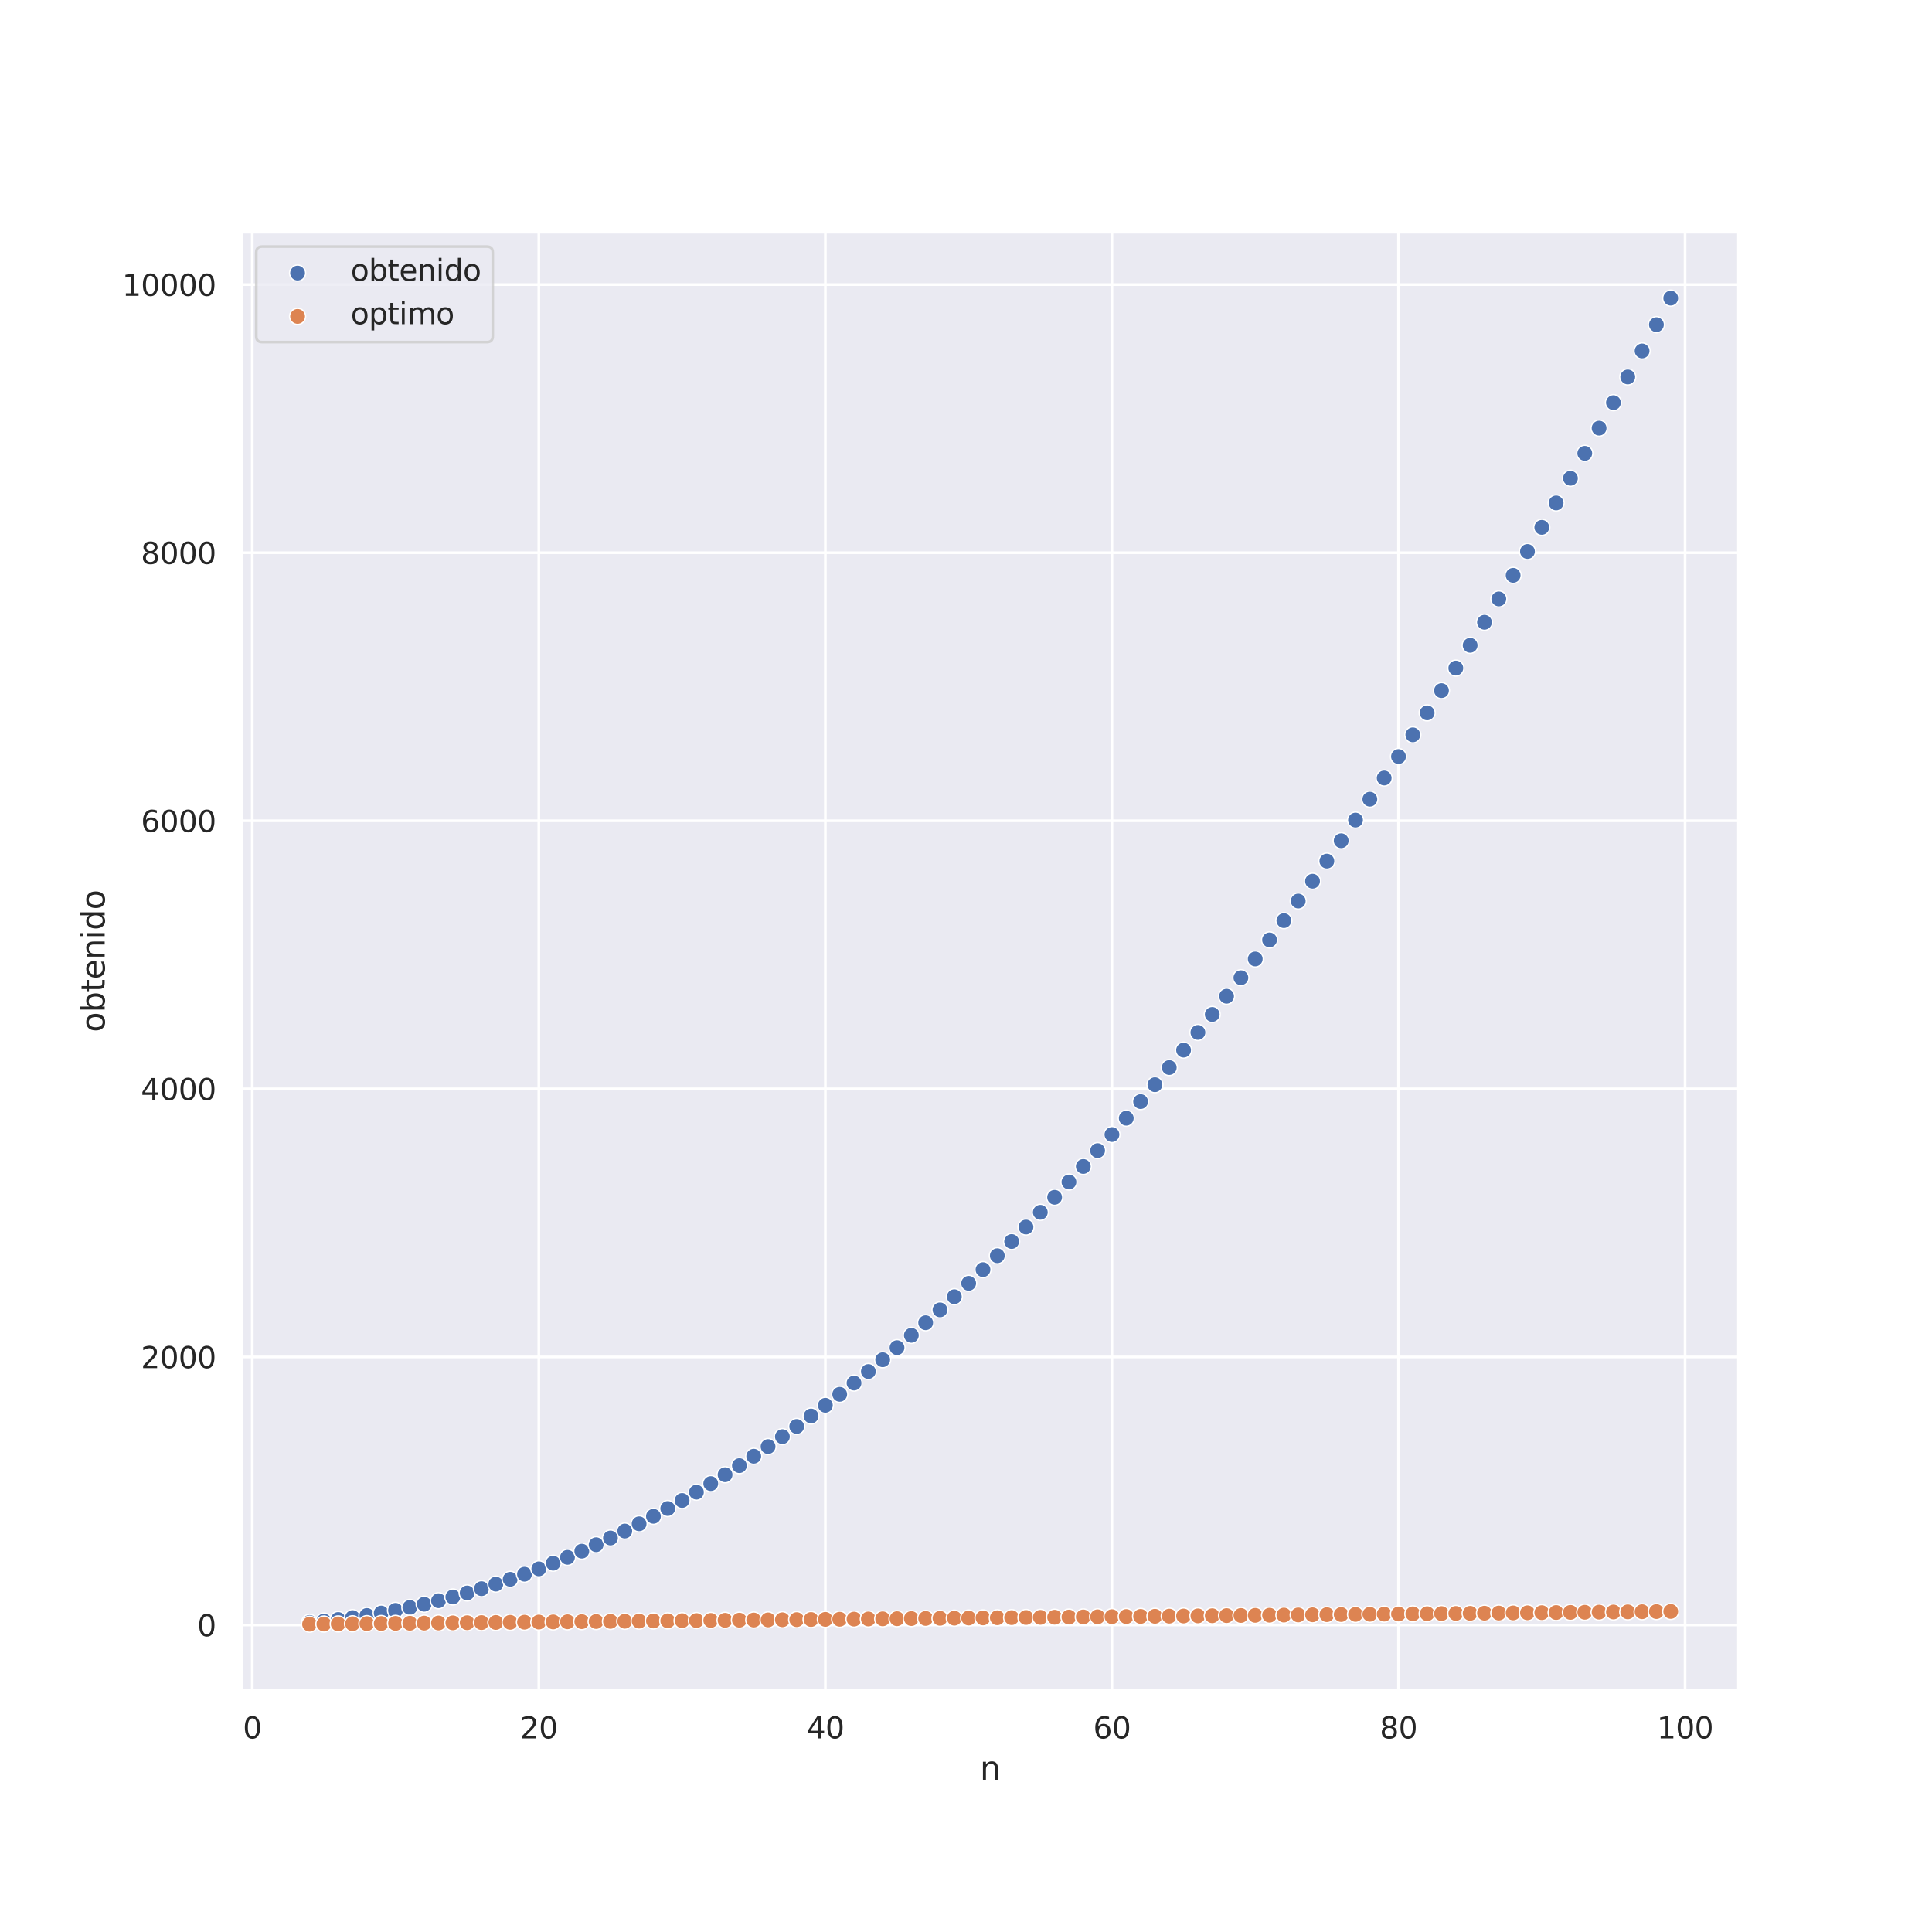 <?xml version="1.0" encoding="utf-8" standalone="no"?>
<!DOCTYPE svg PUBLIC "-//W3C//DTD SVG 1.1//EN"
  "http://www.w3.org/Graphics/SVG/1.1/DTD/svg11.dtd">
<svg height="720pt" version="1.1" viewBox="0 0 720 720" width="720pt" xmlns="http://www.w3.org/2000/svg" xmlns:xlink="http://www.w3.org/1999/xlink">
 <defs>
  <style type="text/css">*{stroke-linecap:butt;stroke-linejoin:round;}</style>
 </defs>
 <g id="figure_1">
  <g id="patch_1">
   <path d="M 0 720 
L 720 720 
L 720 0 
L 0 0 
z
" style="fill:#ffffff;"/>
  </g>
  <g id="axes_1">
   <g id="patch_2">
    <path d="M 90 630 
L 648 630 
L 648 86.4 
L 90 86.4 
z
" style="fill:#eaeaf2;"/>
   </g>
   <g id="matplotlib.axis_1">
    <g id="xtick_1">
     <g id="line2d_1">
      <path clip-path="url(#pbd123e52df)" d="M 94.005 630 
L 94.005 86.4 
" style="fill:none;stroke:#ffffff;stroke-linecap:round;"/>
     </g>
     <g id="text_1">
      <!-- 0 -->
      <g style="fill:#262626;" transform="translate(90.505 647.858)scale(0.11 -0.11)">
       <defs>
        <path d="M 2034 4250 
Q 1547 4250 1301 3770 
Q 1056 3291 1056 2328 
Q 1056 1369 1301 889 
Q 1547 409 2034 409 
Q 2525 409 2770 889 
Q 3016 1369 3016 2328 
Q 3016 3291 2770 3770 
Q 2525 4250 2034 4250 
z
M 2034 4750 
Q 2819 4750 3233 4129 
Q 3647 3509 3647 2328 
Q 3647 1150 3233 529 
Q 2819 -91 2034 -91 
Q 1250 -91 836 529 
Q 422 1150 422 2328 
Q 422 3509 836 4129 
Q 1250 4750 2034 4750 
z
" id="DejaVuSans-30" transform="scale(0.016)"/>
       </defs>
       <use xlink:href="#DejaVuSans-30"/>
      </g>
     </g>
    </g>
    <g id="xtick_2">
     <g id="line2d_2">
      <path clip-path="url(#pbd123e52df)" d="M 200.799 630 
L 200.799 86.4 
" style="fill:none;stroke:#ffffff;stroke-linecap:round;"/>
     </g>
     <g id="text_2">
      <!-- 20 -->
      <g style="fill:#262626;" transform="translate(193.8 647.858)scale(0.11 -0.11)">
       <defs>
        <path d="M 1228 531 
L 3431 531 
L 3431 0 
L 469 0 
L 469 531 
Q 828 903 1448 1529 
Q 2069 2156 2228 2338 
Q 2531 2678 2651 2914 
Q 2772 3150 2772 3378 
Q 2772 3750 2511 3984 
Q 2250 4219 1831 4219 
Q 1534 4219 1204 4116 
Q 875 4013 500 3803 
L 500 4441 
Q 881 4594 1212 4672 
Q 1544 4750 1819 4750 
Q 2544 4750 2975 4387 
Q 3406 4025 3406 3419 
Q 3406 3131 3298 2873 
Q 3191 2616 2906 2266 
Q 2828 2175 2409 1742 
Q 1991 1309 1228 531 
z
" id="DejaVuSans-32" transform="scale(0.016)"/>
       </defs>
       <use xlink:href="#DejaVuSans-32"/>
       <use x="63.623" xlink:href="#DejaVuSans-30"/>
      </g>
     </g>
    </g>
    <g id="xtick_3">
     <g id="line2d_3">
      <path clip-path="url(#pbd123e52df)" d="M 307.593 630 
L 307.593 86.4 
" style="fill:none;stroke:#ffffff;stroke-linecap:round;"/>
     </g>
     <g id="text_3">
      <!-- 40 -->
      <g style="fill:#262626;" transform="translate(300.595 647.858)scale(0.11 -0.11)">
       <defs>
        <path d="M 2419 4116 
L 825 1625 
L 2419 1625 
L 2419 4116 
z
M 2253 4666 
L 3047 4666 
L 3047 1625 
L 3713 1625 
L 3713 1100 
L 3047 1100 
L 3047 0 
L 2419 0 
L 2419 1100 
L 313 1100 
L 313 1709 
L 2253 4666 
z
" id="DejaVuSans-34" transform="scale(0.016)"/>
       </defs>
       <use xlink:href="#DejaVuSans-34"/>
       <use x="63.623" xlink:href="#DejaVuSans-30"/>
      </g>
     </g>
    </g>
    <g id="xtick_4">
     <g id="line2d_4">
      <path clip-path="url(#pbd123e52df)" d="M 414.388 630 
L 414.388 86.4 
" style="fill:none;stroke:#ffffff;stroke-linecap:round;"/>
     </g>
     <g id="text_4">
      <!-- 60 -->
      <g style="fill:#262626;" transform="translate(407.389 647.858)scale(0.11 -0.11)">
       <defs>
        <path d="M 2113 2584 
Q 1688 2584 1439 2293 
Q 1191 2003 1191 1497 
Q 1191 994 1439 701 
Q 1688 409 2113 409 
Q 2538 409 2786 701 
Q 3034 994 3034 1497 
Q 3034 2003 2786 2293 
Q 2538 2584 2113 2584 
z
M 3366 4563 
L 3366 3988 
Q 3128 4100 2886 4159 
Q 2644 4219 2406 4219 
Q 1781 4219 1451 3797 
Q 1122 3375 1075 2522 
Q 1259 2794 1537 2939 
Q 1816 3084 2150 3084 
Q 2853 3084 3261 2657 
Q 3669 2231 3669 1497 
Q 3669 778 3244 343 
Q 2819 -91 2113 -91 
Q 1303 -91 875 529 
Q 447 1150 447 2328 
Q 447 3434 972 4092 
Q 1497 4750 2381 4750 
Q 2619 4750 2861 4703 
Q 3103 4656 3366 4563 
z
" id="DejaVuSans-36" transform="scale(0.016)"/>
       </defs>
       <use xlink:href="#DejaVuSans-36"/>
       <use x="63.623" xlink:href="#DejaVuSans-30"/>
      </g>
     </g>
    </g>
    <g id="xtick_5">
     <g id="line2d_5">
      <path clip-path="url(#pbd123e52df)" d="M 521.182 630 
L 521.182 86.4 
" style="fill:none;stroke:#ffffff;stroke-linecap:round;"/>
     </g>
     <g id="text_5">
      <!-- 80 -->
      <g style="fill:#262626;" transform="translate(514.183 647.858)scale(0.11 -0.11)">
       <defs>
        <path d="M 2034 2216 
Q 1584 2216 1326 1975 
Q 1069 1734 1069 1313 
Q 1069 891 1326 650 
Q 1584 409 2034 409 
Q 2484 409 2743 651 
Q 3003 894 3003 1313 
Q 3003 1734 2745 1975 
Q 2488 2216 2034 2216 
z
M 1403 2484 
Q 997 2584 770 2862 
Q 544 3141 544 3541 
Q 544 4100 942 4425 
Q 1341 4750 2034 4750 
Q 2731 4750 3128 4425 
Q 3525 4100 3525 3541 
Q 3525 3141 3298 2862 
Q 3072 2584 2669 2484 
Q 3125 2378 3379 2068 
Q 3634 1759 3634 1313 
Q 3634 634 3220 271 
Q 2806 -91 2034 -91 
Q 1263 -91 848 271 
Q 434 634 434 1313 
Q 434 1759 690 2068 
Q 947 2378 1403 2484 
z
M 1172 3481 
Q 1172 3119 1398 2916 
Q 1625 2713 2034 2713 
Q 2441 2713 2670 2916 
Q 2900 3119 2900 3481 
Q 2900 3844 2670 4047 
Q 2441 4250 2034 4250 
Q 1625 4250 1398 4047 
Q 1172 3844 1172 3481 
z
" id="DejaVuSans-38" transform="scale(0.016)"/>
       </defs>
       <use xlink:href="#DejaVuSans-38"/>
       <use x="63.623" xlink:href="#DejaVuSans-30"/>
      </g>
     </g>
    </g>
    <g id="xtick_6">
     <g id="line2d_6">
      <path clip-path="url(#pbd123e52df)" d="M 627.976 630 
L 627.976 86.4 
" style="fill:none;stroke:#ffffff;stroke-linecap:round;"/>
     </g>
     <g id="text_6">
      <!-- 100 -->
      <g style="fill:#262626;" transform="translate(617.478 647.858)scale(0.11 -0.11)">
       <defs>
        <path d="M 794 531 
L 1825 531 
L 1825 4091 
L 703 3866 
L 703 4441 
L 1819 4666 
L 2450 4666 
L 2450 531 
L 3481 531 
L 3481 0 
L 794 0 
L 794 531 
z
" id="DejaVuSans-31" transform="scale(0.016)"/>
       </defs>
       <use xlink:href="#DejaVuSans-31"/>
       <use x="63.623" xlink:href="#DejaVuSans-30"/>
       <use x="127.246" xlink:href="#DejaVuSans-30"/>
      </g>
     </g>
    </g>
    <g id="text_7">
     <!-- n -->
     <g style="fill:#262626;" transform="translate(365.197 663.264)scale(0.12 -0.12)">
      <defs>
       <path d="M 3513 2113 
L 3513 0 
L 2938 0 
L 2938 2094 
Q 2938 2591 2744 2837 
Q 2550 3084 2163 3084 
Q 1697 3084 1428 2787 
Q 1159 2491 1159 1978 
L 1159 0 
L 581 0 
L 581 3500 
L 1159 3500 
L 1159 2956 
Q 1366 3272 1645 3428 
Q 1925 3584 2291 3584 
Q 2894 3584 3203 3211 
Q 3513 2838 3513 2113 
z
" id="DejaVuSans-6e" transform="scale(0.016)"/>
      </defs>
      <use xlink:href="#DejaVuSans-6e"/>
     </g>
    </g>
   </g>
   <g id="matplotlib.axis_2">
    <g id="ytick_1">
     <g id="line2d_7">
      <path clip-path="url(#pbd123e52df)" d="M 90 605.591 
L 648 605.591 
" style="fill:none;stroke:#ffffff;stroke-linecap:round;"/>
     </g>
     <g id="text_8">
      <!-- 0 -->
      <g style="fill:#262626;" transform="translate(73.501 609.77)scale(0.11 -0.11)">
       <use xlink:href="#DejaVuSans-30"/>
      </g>
     </g>
    </g>
    <g id="ytick_2">
     <g id="line2d_8">
      <path clip-path="url(#pbd123e52df)" d="M 90 505.685 
L 648 505.685 
" style="fill:none;stroke:#ffffff;stroke-linecap:round;"/>
     </g>
     <g id="text_9">
      <!-- 2000 -->
      <g style="fill:#262626;" transform="translate(52.505 509.864)scale(0.11 -0.11)">
       <use xlink:href="#DejaVuSans-32"/>
       <use x="63.623" xlink:href="#DejaVuSans-30"/>
       <use x="127.246" xlink:href="#DejaVuSans-30"/>
       <use x="190.869" xlink:href="#DejaVuSans-30"/>
      </g>
     </g>
    </g>
    <g id="ytick_3">
     <g id="line2d_9">
      <path clip-path="url(#pbd123e52df)" d="M 90 405.78 
L 648 405.78 
" style="fill:none;stroke:#ffffff;stroke-linecap:round;"/>
     </g>
     <g id="text_10">
      <!-- 4000 -->
      <g style="fill:#262626;" transform="translate(52.505 409.959)scale(0.11 -0.11)">
       <use xlink:href="#DejaVuSans-34"/>
       <use x="63.623" xlink:href="#DejaVuSans-30"/>
       <use x="127.246" xlink:href="#DejaVuSans-30"/>
       <use x="190.869" xlink:href="#DejaVuSans-30"/>
      </g>
     </g>
    </g>
    <g id="ytick_4">
     <g id="line2d_10">
      <path clip-path="url(#pbd123e52df)" d="M 90 305.875 
L 648 305.875 
" style="fill:none;stroke:#ffffff;stroke-linecap:round;"/>
     </g>
     <g id="text_11">
      <!-- 6000 -->
      <g style="fill:#262626;" transform="translate(52.505 310.054)scale(0.11 -0.11)">
       <use xlink:href="#DejaVuSans-36"/>
       <use x="63.623" xlink:href="#DejaVuSans-30"/>
       <use x="127.246" xlink:href="#DejaVuSans-30"/>
       <use x="190.869" xlink:href="#DejaVuSans-30"/>
      </g>
     </g>
    </g>
    <g id="ytick_5">
     <g id="line2d_11">
      <path clip-path="url(#pbd123e52df)" d="M 90 205.969 
L 648 205.969 
" style="fill:none;stroke:#ffffff;stroke-linecap:round;"/>
     </g>
     <g id="text_12">
      <!-- 8000 -->
      <g style="fill:#262626;" transform="translate(52.505 210.148)scale(0.11 -0.11)">
       <use xlink:href="#DejaVuSans-38"/>
       <use x="63.623" xlink:href="#DejaVuSans-30"/>
       <use x="127.246" xlink:href="#DejaVuSans-30"/>
       <use x="190.869" xlink:href="#DejaVuSans-30"/>
      </g>
     </g>
    </g>
    <g id="ytick_6">
     <g id="line2d_12">
      <path clip-path="url(#pbd123e52df)" d="M 90 106.064 
L 648 106.064 
" style="fill:none;stroke:#ffffff;stroke-linecap:round;"/>
     </g>
     <g id="text_13">
      <!-- 10000 -->
      <g style="fill:#262626;" transform="translate(45.506 110.243)scale(0.11 -0.11)">
       <use xlink:href="#DejaVuSans-31"/>
       <use x="63.623" xlink:href="#DejaVuSans-30"/>
       <use x="127.246" xlink:href="#DejaVuSans-30"/>
       <use x="190.869" xlink:href="#DejaVuSans-30"/>
       <use x="254.492" xlink:href="#DejaVuSans-30"/>
      </g>
     </g>
    </g>
    <g id="text_14">
     <!-- obtenido -->
     <g style="fill:#262626;" transform="translate(39.011 384.674)rotate(-90)scale(0.12 -0.12)">
      <defs>
       <path d="M 1959 3097 
Q 1497 3097 1228 2736 
Q 959 2375 959 1747 
Q 959 1119 1226 758 
Q 1494 397 1959 397 
Q 2419 397 2687 759 
Q 2956 1122 2956 1747 
Q 2956 2369 2687 2733 
Q 2419 3097 1959 3097 
z
M 1959 3584 
Q 2709 3584 3137 3096 
Q 3566 2609 3566 1747 
Q 3566 888 3137 398 
Q 2709 -91 1959 -91 
Q 1206 -91 779 398 
Q 353 888 353 1747 
Q 353 2609 779 3096 
Q 1206 3584 1959 3584 
z
" id="DejaVuSans-6f" transform="scale(0.016)"/>
       <path d="M 3116 1747 
Q 3116 2381 2855 2742 
Q 2594 3103 2138 3103 
Q 1681 3103 1420 2742 
Q 1159 2381 1159 1747 
Q 1159 1113 1420 752 
Q 1681 391 2138 391 
Q 2594 391 2855 752 
Q 3116 1113 3116 1747 
z
M 1159 2969 
Q 1341 3281 1617 3432 
Q 1894 3584 2278 3584 
Q 2916 3584 3314 3078 
Q 3713 2572 3713 1747 
Q 3713 922 3314 415 
Q 2916 -91 2278 -91 
Q 1894 -91 1617 61 
Q 1341 213 1159 525 
L 1159 0 
L 581 0 
L 581 4863 
L 1159 4863 
L 1159 2969 
z
" id="DejaVuSans-62" transform="scale(0.016)"/>
       <path d="M 1172 4494 
L 1172 3500 
L 2356 3500 
L 2356 3053 
L 1172 3053 
L 1172 1153 
Q 1172 725 1289 603 
Q 1406 481 1766 481 
L 2356 481 
L 2356 0 
L 1766 0 
Q 1100 0 847 248 
Q 594 497 594 1153 
L 594 3053 
L 172 3053 
L 172 3500 
L 594 3500 
L 594 4494 
L 1172 4494 
z
" id="DejaVuSans-74" transform="scale(0.016)"/>
       <path d="M 3597 1894 
L 3597 1613 
L 953 1613 
Q 991 1019 1311 708 
Q 1631 397 2203 397 
Q 2534 397 2845 478 
Q 3156 559 3463 722 
L 3463 178 
Q 3153 47 2828 -22 
Q 2503 -91 2169 -91 
Q 1331 -91 842 396 
Q 353 884 353 1716 
Q 353 2575 817 3079 
Q 1281 3584 2069 3584 
Q 2775 3584 3186 3129 
Q 3597 2675 3597 1894 
z
M 3022 2063 
Q 3016 2534 2758 2815 
Q 2500 3097 2075 3097 
Q 1594 3097 1305 2825 
Q 1016 2553 972 2059 
L 3022 2063 
z
" id="DejaVuSans-65" transform="scale(0.016)"/>
       <path d="M 603 3500 
L 1178 3500 
L 1178 0 
L 603 0 
L 603 3500 
z
M 603 4863 
L 1178 4863 
L 1178 4134 
L 603 4134 
L 603 4863 
z
" id="DejaVuSans-69" transform="scale(0.016)"/>
       <path d="M 2906 2969 
L 2906 4863 
L 3481 4863 
L 3481 0 
L 2906 0 
L 2906 525 
Q 2725 213 2448 61 
Q 2172 -91 1784 -91 
Q 1150 -91 751 415 
Q 353 922 353 1747 
Q 353 2572 751 3078 
Q 1150 3584 1784 3584 
Q 2172 3584 2448 3432 
Q 2725 3281 2906 2969 
z
M 947 1747 
Q 947 1113 1208 752 
Q 1469 391 1925 391 
Q 2381 391 2643 752 
Q 2906 1113 2906 1747 
Q 2906 2381 2643 2742 
Q 2381 3103 1925 3103 
Q 1469 3103 1208 2742 
Q 947 2381 947 1747 
z
" id="DejaVuSans-64" transform="scale(0.016)"/>
      </defs>
      <use xlink:href="#DejaVuSans-6f"/>
      <use x="61.182" xlink:href="#DejaVuSans-62"/>
      <use x="124.658" xlink:href="#DejaVuSans-74"/>
      <use x="163.867" xlink:href="#DejaVuSans-65"/>
      <use x="225.391" xlink:href="#DejaVuSans-6e"/>
      <use x="288.77" xlink:href="#DejaVuSans-69"/>
      <use x="316.553" xlink:href="#DejaVuSans-64"/>
      <use x="380.029" xlink:href="#DejaVuSans-6f"/>
     </g>
    </g>
   </g>
   <g id="PathCollection_1">
    <defs>
     <path d="M 0 3 
C 0.796 3 1.559 2.684 2.121 2.121 
C 2.684 1.559 3 0.796 3 0 
C 3 -0.796 2.684 -1.559 2.121 -2.121 
C 1.559 -2.684 0.796 -3 0 -3 
C -0.796 -3 -1.559 -2.684 -2.121 -2.121 
C -2.684 -1.559 -3 -0.796 -3 0 
C -3 0.796 -2.684 1.559 -2.121 2.121 
C -1.559 2.684 -0.796 3 0 3 
z
" id="mf114fba388" style="stroke:#ffffff;stroke-width:0.48;"/>
    </defs>
    <g clip-path="url(#pbd123e52df)">
     <use style="fill:#4c72b0;stroke:#ffffff;stroke-width:0.48;" x="115.364" xlink:href="#mf114fba388" y="604.642"/>
     <use style="fill:#4c72b0;stroke:#ffffff;stroke-width:0.48;" x="120.703" xlink:href="#mf114fba388" y="604.142"/>
     <use style="fill:#4c72b0;stroke:#ffffff;stroke-width:0.48;" x="126.043" xlink:href="#mf114fba388" y="603.543"/>
     <use style="fill:#4c72b0;stroke:#ffffff;stroke-width:0.48;" x="131.383" xlink:href="#mf114fba388" y="602.843"/>
     <use style="fill:#4c72b0;stroke:#ffffff;stroke-width:0.48;" x="136.722" xlink:href="#mf114fba388" y="602.044"/>
     <use style="fill:#4c72b0;stroke:#ffffff;stroke-width:0.48;" x="142.062" xlink:href="#mf114fba388" y="601.145"/>
     <use style="fill:#4c72b0;stroke:#ffffff;stroke-width:0.48;" x="147.402" xlink:href="#mf114fba388" y="600.146"/>
     <use style="fill:#4c72b0;stroke:#ffffff;stroke-width:0.48;" x="152.742" xlink:href="#mf114fba388" y="599.047"/>
     <use style="fill:#4c72b0;stroke:#ffffff;stroke-width:0.48;" x="158.081" xlink:href="#mf114fba388" y="597.848"/>
     <use style="fill:#4c72b0;stroke:#ffffff;stroke-width:0.48;" x="163.421" xlink:href="#mf114fba388" y="596.549"/>
     <use style="fill:#4c72b0;stroke:#ffffff;stroke-width:0.48;" x="168.761" xlink:href="#mf114fba388" y="595.151"/>
     <use style="fill:#4c72b0;stroke:#ffffff;stroke-width:0.48;" x="174.1" xlink:href="#mf114fba388" y="593.652"/>
     <use style="fill:#4c72b0;stroke:#ffffff;stroke-width:0.48;" x="179.44" xlink:href="#mf114fba388" y="592.053"/>
     <use style="fill:#4c72b0;stroke:#ffffff;stroke-width:0.48;" x="184.78" xlink:href="#mf114fba388" y="590.355"/>
     <use style="fill:#4c72b0;stroke:#ffffff;stroke-width:0.48;" x="190.12" xlink:href="#mf114fba388" y="588.557"/>
     <use style="fill:#4c72b0;stroke:#ffffff;stroke-width:0.48;" x="195.459" xlink:href="#mf114fba388" y="586.659"/>
     <use style="fill:#4c72b0;stroke:#ffffff;stroke-width:0.48;" x="200.799" xlink:href="#mf114fba388" y="584.66"/>
     <use style="fill:#4c72b0;stroke:#ffffff;stroke-width:0.48;" x="206.139" xlink:href="#mf114fba388" y="582.562"/>
     <use style="fill:#4c72b0;stroke:#ffffff;stroke-width:0.48;" x="211.478" xlink:href="#mf114fba388" y="580.365"/>
     <use style="fill:#4c72b0;stroke:#ffffff;stroke-width:0.48;" x="216.818" xlink:href="#mf114fba388" y="578.067"/>
     <use style="fill:#4c72b0;stroke:#ffffff;stroke-width:0.48;" x="222.158" xlink:href="#mf114fba388" y="575.669"/>
     <use style="fill:#4c72b0;stroke:#ffffff;stroke-width:0.48;" x="227.498" xlink:href="#mf114fba388" y="573.171"/>
     <use style="fill:#4c72b0;stroke:#ffffff;stroke-width:0.48;" x="232.837" xlink:href="#mf114fba388" y="570.574"/>
     <use style="fill:#4c72b0;stroke:#ffffff;stroke-width:0.48;" x="238.177" xlink:href="#mf114fba388" y="567.876"/>
     <use style="fill:#4c72b0;stroke:#ffffff;stroke-width:0.48;" x="243.517" xlink:href="#mf114fba388" y="565.079"/>
     <use style="fill:#4c72b0;stroke:#ffffff;stroke-width:0.48;" x="248.856" xlink:href="#mf114fba388" y="562.182"/>
     <use style="fill:#4c72b0;stroke:#ffffff;stroke-width:0.48;" x="254.196" xlink:href="#mf114fba388" y="559.185"/>
     <use style="fill:#4c72b0;stroke:#ffffff;stroke-width:0.48;" x="259.536" xlink:href="#mf114fba388" y="556.088"/>
     <use style="fill:#4c72b0;stroke:#ffffff;stroke-width:0.48;" x="264.876" xlink:href="#mf114fba388" y="552.891"/>
     <use style="fill:#4c72b0;stroke:#ffffff;stroke-width:0.48;" x="270.215" xlink:href="#mf114fba388" y="549.594"/>
     <use style="fill:#4c72b0;stroke:#ffffff;stroke-width:0.48;" x="275.555" xlink:href="#mf114fba388" y="546.197"/>
     <use style="fill:#4c72b0;stroke:#ffffff;stroke-width:0.48;" x="280.895" xlink:href="#mf114fba388" y="542.7"/>
     <use style="fill:#4c72b0;stroke:#ffffff;stroke-width:0.48;" x="286.234" xlink:href="#mf114fba388" y="539.104"/>
     <use style="fill:#4c72b0;stroke:#ffffff;stroke-width:0.48;" x="291.574" xlink:href="#mf114fba388" y="535.407"/>
     <use style="fill:#4c72b0;stroke:#ffffff;stroke-width:0.48;" x="296.914" xlink:href="#mf114fba388" y="531.611"/>
     <use style="fill:#4c72b0;stroke:#ffffff;stroke-width:0.48;" x="302.254" xlink:href="#mf114fba388" y="527.714"/>
     <use style="fill:#4c72b0;stroke:#ffffff;stroke-width:0.48;" x="307.593" xlink:href="#mf114fba388" y="523.718"/>
     <use style="fill:#4c72b0;stroke:#ffffff;stroke-width:0.48;" x="312.933" xlink:href="#mf114fba388" y="519.622"/>
     <use style="fill:#4c72b0;stroke:#ffffff;stroke-width:0.48;" x="318.273" xlink:href="#mf114fba388" y="515.426"/>
     <use style="fill:#4c72b0;stroke:#ffffff;stroke-width:0.48;" x="323.612" xlink:href="#mf114fba388" y="511.13"/>
     <use style="fill:#4c72b0;stroke:#ffffff;stroke-width:0.48;" x="328.952" xlink:href="#mf114fba388" y="506.734"/>
     <use style="fill:#4c72b0;stroke:#ffffff;stroke-width:0.48;" x="334.292" xlink:href="#mf114fba388" y="502.239"/>
     <use style="fill:#4c72b0;stroke:#ffffff;stroke-width:0.48;" x="339.632" xlink:href="#mf114fba388" y="497.643"/>
     <use style="fill:#4c72b0;stroke:#ffffff;stroke-width:0.48;" x="344.971" xlink:href="#mf114fba388" y="492.947"/>
     <use style="fill:#4c72b0;stroke:#ffffff;stroke-width:0.48;" x="350.311" xlink:href="#mf114fba388" y="488.152"/>
     <use style="fill:#4c72b0;stroke:#ffffff;stroke-width:0.48;" x="355.651" xlink:href="#mf114fba388" y="483.257"/>
     <use style="fill:#4c72b0;stroke:#ffffff;stroke-width:0.48;" x="360.99" xlink:href="#mf114fba388" y="478.261"/>
     <use style="fill:#4c72b0;stroke:#ffffff;stroke-width:0.48;" x="366.33" xlink:href="#mf114fba388" y="473.166"/>
     <use style="fill:#4c72b0;stroke:#ffffff;stroke-width:0.48;" x="371.67" xlink:href="#mf114fba388" y="467.971"/>
     <use style="fill:#4c72b0;stroke:#ffffff;stroke-width:0.48;" x="377.01" xlink:href="#mf114fba388" y="462.676"/>
     <use style="fill:#4c72b0;stroke:#ffffff;stroke-width:0.48;" x="382.349" xlink:href="#mf114fba388" y="457.281"/>
     <use style="fill:#4c72b0;stroke:#ffffff;stroke-width:0.48;" x="387.689" xlink:href="#mf114fba388" y="451.786"/>
     <use style="fill:#4c72b0;stroke:#ffffff;stroke-width:0.48;" x="393.029" xlink:href="#mf114fba388" y="446.192"/>
     <use style="fill:#4c72b0;stroke:#ffffff;stroke-width:0.48;" x="398.368" xlink:href="#mf114fba388" y="440.497"/>
     <use style="fill:#4c72b0;stroke:#ffffff;stroke-width:0.48;" x="403.708" xlink:href="#mf114fba388" y="434.703"/>
     <use style="fill:#4c72b0;stroke:#ffffff;stroke-width:0.48;" x="409.048" xlink:href="#mf114fba388" y="428.808"/>
     <use style="fill:#4c72b0;stroke:#ffffff;stroke-width:0.48;" x="414.388" xlink:href="#mf114fba388" y="422.814"/>
     <use style="fill:#4c72b0;stroke:#ffffff;stroke-width:0.48;" x="419.727" xlink:href="#mf114fba388" y="416.72"/>
     <use style="fill:#4c72b0;stroke:#ffffff;stroke-width:0.48;" x="425.067" xlink:href="#mf114fba388" y="410.525"/>
     <use style="fill:#4c72b0;stroke:#ffffff;stroke-width:0.48;" x="430.407" xlink:href="#mf114fba388" y="404.231"/>
     <use style="fill:#4c72b0;stroke:#ffffff;stroke-width:0.48;" x="435.746" xlink:href="#mf114fba388" y="397.837"/>
     <use style="fill:#4c72b0;stroke:#ffffff;stroke-width:0.48;" x="441.086" xlink:href="#mf114fba388" y="391.344"/>
     <use style="fill:#4c72b0;stroke:#ffffff;stroke-width:0.48;" x="446.426" xlink:href="#mf114fba388" y="384.75"/>
     <use style="fill:#4c72b0;stroke:#ffffff;stroke-width:0.48;" x="451.766" xlink:href="#mf114fba388" y="378.056"/>
     <use style="fill:#4c72b0;stroke:#ffffff;stroke-width:0.48;" x="457.105" xlink:href="#mf114fba388" y="371.263"/>
     <use style="fill:#4c72b0;stroke:#ffffff;stroke-width:0.48;" x="462.445" xlink:href="#mf114fba388" y="364.369"/>
     <use style="fill:#4c72b0;stroke:#ffffff;stroke-width:0.48;" x="467.785" xlink:href="#mf114fba388" y="357.376"/>
     <use style="fill:#4c72b0;stroke:#ffffff;stroke-width:0.48;" x="473.124" xlink:href="#mf114fba388" y="350.283"/>
     <use style="fill:#4c72b0;stroke:#ffffff;stroke-width:0.48;" x="478.464" xlink:href="#mf114fba388" y="343.089"/>
     <use style="fill:#4c72b0;stroke:#ffffff;stroke-width:0.48;" x="483.804" xlink:href="#mf114fba388" y="335.796"/>
     <use style="fill:#4c72b0;stroke:#ffffff;stroke-width:0.48;" x="489.144" xlink:href="#mf114fba388" y="328.403"/>
     <use style="fill:#4c72b0;stroke:#ffffff;stroke-width:0.48;" x="494.483" xlink:href="#mf114fba388" y="320.91"/>
     <use style="fill:#4c72b0;stroke:#ffffff;stroke-width:0.48;" x="499.823" xlink:href="#mf114fba388" y="313.318"/>
     <use style="fill:#4c72b0;stroke:#ffffff;stroke-width:0.48;" x="505.163" xlink:href="#mf114fba388" y="305.625"/>
     <use style="fill:#4c72b0;stroke:#ffffff;stroke-width:0.48;" x="510.502" xlink:href="#mf114fba388" y="297.832"/>
     <use style="fill:#4c72b0;stroke:#ffffff;stroke-width:0.48;" x="515.842" xlink:href="#mf114fba388" y="289.94"/>
     <use style="fill:#4c72b0;stroke:#ffffff;stroke-width:0.48;" x="521.182" xlink:href="#mf114fba388" y="281.947"/>
     <use style="fill:#4c72b0;stroke:#ffffff;stroke-width:0.48;" x="526.522" xlink:href="#mf114fba388" y="273.855"/>
     <use style="fill:#4c72b0;stroke:#ffffff;stroke-width:0.48;" x="531.861" xlink:href="#mf114fba388" y="265.663"/>
     <use style="fill:#4c72b0;stroke:#ffffff;stroke-width:0.48;" x="537.201" xlink:href="#mf114fba388" y="257.371"/>
     <use style="fill:#4c72b0;stroke:#ffffff;stroke-width:0.48;" x="542.541" xlink:href="#mf114fba388" y="248.978"/>
     <use style="fill:#4c72b0;stroke:#ffffff;stroke-width:0.48;" x="547.88" xlink:href="#mf114fba388" y="240.487"/>
     <use style="fill:#4c72b0;stroke:#ffffff;stroke-width:0.48;" x="553.22" xlink:href="#mf114fba388" y="231.895"/>
     <use style="fill:#4c72b0;stroke:#ffffff;stroke-width:0.48;" x="558.56" xlink:href="#mf114fba388" y="223.203"/>
     <use style="fill:#4c72b0;stroke:#ffffff;stroke-width:0.48;" x="563.9" xlink:href="#mf114fba388" y="214.411"/>
     <use style="fill:#4c72b0;stroke:#ffffff;stroke-width:0.48;" x="569.239" xlink:href="#mf114fba388" y="205.52"/>
     <use style="fill:#4c72b0;stroke:#ffffff;stroke-width:0.48;" x="574.579" xlink:href="#mf114fba388" y="196.528"/>
     <use style="fill:#4c72b0;stroke:#ffffff;stroke-width:0.48;" x="579.919" xlink:href="#mf114fba388" y="187.437"/>
     <use style="fill:#4c72b0;stroke:#ffffff;stroke-width:0.48;" x="585.258" xlink:href="#mf114fba388" y="178.245"/>
     <use style="fill:#4c72b0;stroke:#ffffff;stroke-width:0.48;" x="590.598" xlink:href="#mf114fba388" y="168.954"/>
     <use style="fill:#4c72b0;stroke:#ffffff;stroke-width:0.48;" x="595.938" xlink:href="#mf114fba388" y="159.563"/>
     <use style="fill:#4c72b0;stroke:#ffffff;stroke-width:0.48;" x="601.278" xlink:href="#mf114fba388" y="150.072"/>
     <use style="fill:#4c72b0;stroke:#ffffff;stroke-width:0.48;" x="606.617" xlink:href="#mf114fba388" y="140.481"/>
     <use style="fill:#4c72b0;stroke:#ffffff;stroke-width:0.48;" x="611.957" xlink:href="#mf114fba388" y="130.79"/>
     <use style="fill:#4c72b0;stroke:#ffffff;stroke-width:0.48;" x="617.297" xlink:href="#mf114fba388" y="121"/>
     <use style="fill:#4c72b0;stroke:#ffffff;stroke-width:0.48;" x="622.636" xlink:href="#mf114fba388" y="111.109"/>
    </g>
   </g>
   <g id="PathCollection_2">
    <defs>
     <path d="M 0 3 
C 0.796 3 1.559 2.684 2.121 2.121 
C 2.684 1.559 3 0.796 3 0 
C 3 -0.796 2.684 -1.559 2.121 -2.121 
C 1.559 -2.684 0.796 -3 0 -3 
C -0.796 -3 -1.559 -2.684 -2.121 -2.121 
C -2.684 -1.559 -3 -0.796 -3 0 
C -3 0.796 -2.684 1.559 -2.121 2.121 
C -1.559 2.684 -0.796 3 0 3 
z
" id="m1b1a096d03" style="stroke:#ffffff;stroke-width:0.48;"/>
    </defs>
    <g clip-path="url(#pbd123e52df)">
     <use style="fill:#dd8452;stroke:#ffffff;stroke-width:0.48;" x="115.364" xlink:href="#m1b1a096d03" y="605.291"/>
     <use style="fill:#dd8452;stroke:#ffffff;stroke-width:0.48;" x="120.703" xlink:href="#m1b1a096d03" y="605.241"/>
     <use style="fill:#dd8452;stroke:#ffffff;stroke-width:0.48;" x="126.043" xlink:href="#m1b1a096d03" y="605.191"/>
     <use style="fill:#dd8452;stroke:#ffffff;stroke-width:0.48;" x="131.383" xlink:href="#m1b1a096d03" y="605.141"/>
     <use style="fill:#dd8452;stroke:#ffffff;stroke-width:0.48;" x="136.722" xlink:href="#m1b1a096d03" y="605.091"/>
     <use style="fill:#dd8452;stroke:#ffffff;stroke-width:0.48;" x="142.062" xlink:href="#m1b1a096d03" y="605.041"/>
     <use style="fill:#dd8452;stroke:#ffffff;stroke-width:0.48;" x="147.402" xlink:href="#m1b1a096d03" y="604.991"/>
     <use style="fill:#dd8452;stroke:#ffffff;stroke-width:0.48;" x="152.742" xlink:href="#m1b1a096d03" y="604.941"/>
     <use style="fill:#dd8452;stroke:#ffffff;stroke-width:0.48;" x="158.081" xlink:href="#m1b1a096d03" y="604.891"/>
     <use style="fill:#dd8452;stroke:#ffffff;stroke-width:0.48;" x="163.421" xlink:href="#m1b1a096d03" y="604.841"/>
     <use style="fill:#dd8452;stroke:#ffffff;stroke-width:0.48;" x="168.761" xlink:href="#m1b1a096d03" y="604.791"/>
     <use style="fill:#dd8452;stroke:#ffffff;stroke-width:0.48;" x="174.1" xlink:href="#m1b1a096d03" y="604.741"/>
     <use style="fill:#dd8452;stroke:#ffffff;stroke-width:0.48;" x="179.44" xlink:href="#m1b1a096d03" y="604.691"/>
     <use style="fill:#dd8452;stroke:#ffffff;stroke-width:0.48;" x="184.78" xlink:href="#m1b1a096d03" y="604.642"/>
     <use style="fill:#dd8452;stroke:#ffffff;stroke-width:0.48;" x="190.12" xlink:href="#m1b1a096d03" y="604.592"/>
     <use style="fill:#dd8452;stroke:#ffffff;stroke-width:0.48;" x="195.459" xlink:href="#m1b1a096d03" y="604.542"/>
     <use style="fill:#dd8452;stroke:#ffffff;stroke-width:0.48;" x="200.799" xlink:href="#m1b1a096d03" y="604.492"/>
     <use style="fill:#dd8452;stroke:#ffffff;stroke-width:0.48;" x="206.139" xlink:href="#m1b1a096d03" y="604.442"/>
     <use style="fill:#dd8452;stroke:#ffffff;stroke-width:0.48;" x="211.478" xlink:href="#m1b1a096d03" y="604.392"/>
     <use style="fill:#dd8452;stroke:#ffffff;stroke-width:0.48;" x="216.818" xlink:href="#m1b1a096d03" y="604.342"/>
     <use style="fill:#dd8452;stroke:#ffffff;stroke-width:0.48;" x="222.158" xlink:href="#m1b1a096d03" y="604.292"/>
     <use style="fill:#dd8452;stroke:#ffffff;stroke-width:0.48;" x="227.498" xlink:href="#m1b1a096d03" y="604.242"/>
     <use style="fill:#dd8452;stroke:#ffffff;stroke-width:0.48;" x="232.837" xlink:href="#m1b1a096d03" y="604.192"/>
     <use style="fill:#dd8452;stroke:#ffffff;stroke-width:0.48;" x="238.177" xlink:href="#m1b1a096d03" y="604.142"/>
     <use style="fill:#dd8452;stroke:#ffffff;stroke-width:0.48;" x="243.517" xlink:href="#m1b1a096d03" y="604.092"/>
     <use style="fill:#dd8452;stroke:#ffffff;stroke-width:0.48;" x="248.856" xlink:href="#m1b1a096d03" y="604.042"/>
     <use style="fill:#dd8452;stroke:#ffffff;stroke-width:0.48;" x="254.196" xlink:href="#m1b1a096d03" y="603.992"/>
     <use style="fill:#dd8452;stroke:#ffffff;stroke-width:0.48;" x="259.536" xlink:href="#m1b1a096d03" y="603.942"/>
     <use style="fill:#dd8452;stroke:#ffffff;stroke-width:0.48;" x="264.876" xlink:href="#m1b1a096d03" y="603.892"/>
     <use style="fill:#dd8452;stroke:#ffffff;stroke-width:0.48;" x="270.215" xlink:href="#m1b1a096d03" y="603.842"/>
     <use style="fill:#dd8452;stroke:#ffffff;stroke-width:0.48;" x="275.555" xlink:href="#m1b1a096d03" y="603.792"/>
     <use style="fill:#dd8452;stroke:#ffffff;stroke-width:0.48;" x="280.895" xlink:href="#m1b1a096d03" y="603.742"/>
     <use style="fill:#dd8452;stroke:#ffffff;stroke-width:0.48;" x="286.234" xlink:href="#m1b1a096d03" y="603.692"/>
     <use style="fill:#dd8452;stroke:#ffffff;stroke-width:0.48;" x="291.574" xlink:href="#m1b1a096d03" y="603.642"/>
     <use style="fill:#dd8452;stroke:#ffffff;stroke-width:0.48;" x="296.914" xlink:href="#m1b1a096d03" y="603.593"/>
     <use style="fill:#dd8452;stroke:#ffffff;stroke-width:0.48;" x="302.254" xlink:href="#m1b1a096d03" y="603.543"/>
     <use style="fill:#dd8452;stroke:#ffffff;stroke-width:0.48;" x="307.593" xlink:href="#m1b1a096d03" y="603.493"/>
     <use style="fill:#dd8452;stroke:#ffffff;stroke-width:0.48;" x="312.933" xlink:href="#m1b1a096d03" y="603.443"/>
     <use style="fill:#dd8452;stroke:#ffffff;stroke-width:0.48;" x="318.273" xlink:href="#m1b1a096d03" y="603.393"/>
     <use style="fill:#dd8452;stroke:#ffffff;stroke-width:0.48;" x="323.612" xlink:href="#m1b1a096d03" y="603.343"/>
     <use style="fill:#dd8452;stroke:#ffffff;stroke-width:0.48;" x="328.952" xlink:href="#m1b1a096d03" y="603.293"/>
     <use style="fill:#dd8452;stroke:#ffffff;stroke-width:0.48;" x="334.292" xlink:href="#m1b1a096d03" y="603.243"/>
     <use style="fill:#dd8452;stroke:#ffffff;stroke-width:0.48;" x="339.632" xlink:href="#m1b1a096d03" y="603.193"/>
     <use style="fill:#dd8452;stroke:#ffffff;stroke-width:0.48;" x="344.971" xlink:href="#m1b1a096d03" y="603.143"/>
     <use style="fill:#dd8452;stroke:#ffffff;stroke-width:0.48;" x="350.311" xlink:href="#m1b1a096d03" y="603.093"/>
     <use style="fill:#dd8452;stroke:#ffffff;stroke-width:0.48;" x="355.651" xlink:href="#m1b1a096d03" y="603.043"/>
     <use style="fill:#dd8452;stroke:#ffffff;stroke-width:0.48;" x="360.99" xlink:href="#m1b1a096d03" y="602.993"/>
     <use style="fill:#dd8452;stroke:#ffffff;stroke-width:0.48;" x="366.33" xlink:href="#m1b1a096d03" y="602.943"/>
     <use style="fill:#dd8452;stroke:#ffffff;stroke-width:0.48;" x="371.67" xlink:href="#m1b1a096d03" y="602.893"/>
     <use style="fill:#dd8452;stroke:#ffffff;stroke-width:0.48;" x="377.01" xlink:href="#m1b1a096d03" y="602.843"/>
     <use style="fill:#dd8452;stroke:#ffffff;stroke-width:0.48;" x="382.349" xlink:href="#m1b1a096d03" y="602.793"/>
     <use style="fill:#dd8452;stroke:#ffffff;stroke-width:0.48;" x="387.689" xlink:href="#m1b1a096d03" y="602.743"/>
     <use style="fill:#dd8452;stroke:#ffffff;stroke-width:0.48;" x="393.029" xlink:href="#m1b1a096d03" y="602.693"/>
     <use style="fill:#dd8452;stroke:#ffffff;stroke-width:0.48;" x="398.368" xlink:href="#m1b1a096d03" y="602.643"/>
     <use style="fill:#dd8452;stroke:#ffffff;stroke-width:0.48;" x="403.708" xlink:href="#m1b1a096d03" y="602.593"/>
     <use style="fill:#dd8452;stroke:#ffffff;stroke-width:0.48;" x="409.048" xlink:href="#m1b1a096d03" y="602.544"/>
     <use style="fill:#dd8452;stroke:#ffffff;stroke-width:0.48;" x="414.388" xlink:href="#m1b1a096d03" y="602.494"/>
     <use style="fill:#dd8452;stroke:#ffffff;stroke-width:0.48;" x="419.727" xlink:href="#m1b1a096d03" y="602.444"/>
     <use style="fill:#dd8452;stroke:#ffffff;stroke-width:0.48;" x="425.067" xlink:href="#m1b1a096d03" y="602.394"/>
     <use style="fill:#dd8452;stroke:#ffffff;stroke-width:0.48;" x="430.407" xlink:href="#m1b1a096d03" y="602.344"/>
     <use style="fill:#dd8452;stroke:#ffffff;stroke-width:0.48;" x="435.746" xlink:href="#m1b1a096d03" y="602.294"/>
     <use style="fill:#dd8452;stroke:#ffffff;stroke-width:0.48;" x="441.086" xlink:href="#m1b1a096d03" y="602.244"/>
     <use style="fill:#dd8452;stroke:#ffffff;stroke-width:0.48;" x="446.426" xlink:href="#m1b1a096d03" y="602.194"/>
     <use style="fill:#dd8452;stroke:#ffffff;stroke-width:0.48;" x="451.766" xlink:href="#m1b1a096d03" y="602.144"/>
     <use style="fill:#dd8452;stroke:#ffffff;stroke-width:0.48;" x="457.105" xlink:href="#m1b1a096d03" y="602.094"/>
     <use style="fill:#dd8452;stroke:#ffffff;stroke-width:0.48;" x="462.445" xlink:href="#m1b1a096d03" y="602.044"/>
     <use style="fill:#dd8452;stroke:#ffffff;stroke-width:0.48;" x="467.785" xlink:href="#m1b1a096d03" y="601.994"/>
     <use style="fill:#dd8452;stroke:#ffffff;stroke-width:0.48;" x="473.124" xlink:href="#m1b1a096d03" y="601.944"/>
     <use style="fill:#dd8452;stroke:#ffffff;stroke-width:0.48;" x="478.464" xlink:href="#m1b1a096d03" y="601.894"/>
     <use style="fill:#dd8452;stroke:#ffffff;stroke-width:0.48;" x="483.804" xlink:href="#m1b1a096d03" y="601.844"/>
     <use style="fill:#dd8452;stroke:#ffffff;stroke-width:0.48;" x="489.144" xlink:href="#m1b1a096d03" y="601.794"/>
     <use style="fill:#dd8452;stroke:#ffffff;stroke-width:0.48;" x="494.483" xlink:href="#m1b1a096d03" y="601.744"/>
     <use style="fill:#dd8452;stroke:#ffffff;stroke-width:0.48;" x="499.823" xlink:href="#m1b1a096d03" y="601.694"/>
     <use style="fill:#dd8452;stroke:#ffffff;stroke-width:0.48;" x="505.163" xlink:href="#m1b1a096d03" y="601.644"/>
     <use style="fill:#dd8452;stroke:#ffffff;stroke-width:0.48;" x="510.502" xlink:href="#m1b1a096d03" y="601.594"/>
     <use style="fill:#dd8452;stroke:#ffffff;stroke-width:0.48;" x="515.842" xlink:href="#m1b1a096d03" y="601.544"/>
     <use style="fill:#dd8452;stroke:#ffffff;stroke-width:0.48;" x="521.182" xlink:href="#m1b1a096d03" y="601.495"/>
     <use style="fill:#dd8452;stroke:#ffffff;stroke-width:0.48;" x="526.522" xlink:href="#m1b1a096d03" y="601.445"/>
     <use style="fill:#dd8452;stroke:#ffffff;stroke-width:0.48;" x="531.861" xlink:href="#m1b1a096d03" y="601.395"/>
     <use style="fill:#dd8452;stroke:#ffffff;stroke-width:0.48;" x="537.201" xlink:href="#m1b1a096d03" y="601.345"/>
     <use style="fill:#dd8452;stroke:#ffffff;stroke-width:0.48;" x="542.541" xlink:href="#m1b1a096d03" y="601.295"/>
     <use style="fill:#dd8452;stroke:#ffffff;stroke-width:0.48;" x="547.88" xlink:href="#m1b1a096d03" y="601.245"/>
     <use style="fill:#dd8452;stroke:#ffffff;stroke-width:0.48;" x="553.22" xlink:href="#m1b1a096d03" y="601.195"/>
     <use style="fill:#dd8452;stroke:#ffffff;stroke-width:0.48;" x="558.56" xlink:href="#m1b1a096d03" y="601.145"/>
     <use style="fill:#dd8452;stroke:#ffffff;stroke-width:0.48;" x="563.9" xlink:href="#m1b1a096d03" y="601.095"/>
     <use style="fill:#dd8452;stroke:#ffffff;stroke-width:0.48;" x="569.239" xlink:href="#m1b1a096d03" y="601.045"/>
     <use style="fill:#dd8452;stroke:#ffffff;stroke-width:0.48;" x="574.579" xlink:href="#m1b1a096d03" y="600.995"/>
     <use style="fill:#dd8452;stroke:#ffffff;stroke-width:0.48;" x="579.919" xlink:href="#m1b1a096d03" y="600.945"/>
     <use style="fill:#dd8452;stroke:#ffffff;stroke-width:0.48;" x="585.258" xlink:href="#m1b1a096d03" y="600.895"/>
     <use style="fill:#dd8452;stroke:#ffffff;stroke-width:0.48;" x="590.598" xlink:href="#m1b1a096d03" y="600.845"/>
     <use style="fill:#dd8452;stroke:#ffffff;stroke-width:0.48;" x="595.938" xlink:href="#m1b1a096d03" y="600.795"/>
     <use style="fill:#dd8452;stroke:#ffffff;stroke-width:0.48;" x="601.278" xlink:href="#m1b1a096d03" y="600.745"/>
     <use style="fill:#dd8452;stroke:#ffffff;stroke-width:0.48;" x="606.617" xlink:href="#m1b1a096d03" y="600.695"/>
     <use style="fill:#dd8452;stroke:#ffffff;stroke-width:0.48;" x="611.957" xlink:href="#m1b1a096d03" y="600.645"/>
     <use style="fill:#dd8452;stroke:#ffffff;stroke-width:0.48;" x="617.297" xlink:href="#m1b1a096d03" y="600.595"/>
     <use style="fill:#dd8452;stroke:#ffffff;stroke-width:0.48;" x="622.636" xlink:href="#m1b1a096d03" y="600.545"/>
    </g>
   </g>
   <g id="patch_3">
    <path d="M 90 630 
L 90 86.4 
" style="fill:none;stroke:#ffffff;stroke-linecap:square;stroke-linejoin:miter;stroke-width:1.25;"/>
   </g>
   <g id="patch_4">
    <path d="M 648 630 
L 648 86.4 
" style="fill:none;stroke:#ffffff;stroke-linecap:square;stroke-linejoin:miter;stroke-width:1.25;"/>
   </g>
   <g id="patch_5">
    <path d="M 90 630 
L 648 630 
" style="fill:none;stroke:#ffffff;stroke-linecap:square;stroke-linejoin:miter;stroke-width:1.25;"/>
   </g>
   <g id="patch_6">
    <path d="M 90 86.4 
L 648 86.4 
" style="fill:none;stroke:#ffffff;stroke-linecap:square;stroke-linejoin:miter;stroke-width:1.25;"/>
   </g>
   <g id="legend_1">
    <g id="patch_7">
     <path d="M 97.7 127.492 
L 181.436 127.492 
Q 183.636 127.492 183.636 125.292 
L 183.636 94.1 
Q 183.636 91.9 181.436 91.9 
L 97.7 91.9 
Q 95.5 91.9 95.5 94.1 
L 95.5 125.292 
Q 95.5 127.492 97.7 127.492 
z
" style="fill:#eaeaf2;opacity:0.8;stroke:#cccccc;stroke-linejoin:miter;"/>
    </g>
    <g id="PathCollection_3">
     <g>
      <use style="fill:#4c72b0;stroke:#ffffff;stroke-width:0.48;" x="110.9" xlink:href="#mf114fba388" y="101.771"/>
     </g>
    </g>
    <g id="text_15">
     <!-- obtenido -->
     <g style="fill:#262626;" transform="translate(130.7 104.658)scale(0.11 -0.11)">
      <use xlink:href="#DejaVuSans-6f"/>
      <use x="61.182" xlink:href="#DejaVuSans-62"/>
      <use x="124.658" xlink:href="#DejaVuSans-74"/>
      <use x="163.867" xlink:href="#DejaVuSans-65"/>
      <use x="225.391" xlink:href="#DejaVuSans-6e"/>
      <use x="288.77" xlink:href="#DejaVuSans-69"/>
      <use x="316.553" xlink:href="#DejaVuSans-64"/>
      <use x="380.029" xlink:href="#DejaVuSans-6f"/>
     </g>
    </g>
    <g id="PathCollection_4">
     <g>
      <use style="fill:#dd8452;stroke:#ffffff;stroke-width:0.48;" x="110.9" xlink:href="#m1b1a096d03" y="117.917"/>
     </g>
    </g>
    <g id="text_16">
     <!-- optimo -->
     <g style="fill:#262626;" transform="translate(130.7 120.804)scale(0.11 -0.11)">
      <defs>
       <path d="M 1159 525 
L 1159 -1331 
L 581 -1331 
L 581 3500 
L 1159 3500 
L 1159 2969 
Q 1341 3281 1617 3432 
Q 1894 3584 2278 3584 
Q 2916 3584 3314 3078 
Q 3713 2572 3713 1747 
Q 3713 922 3314 415 
Q 2916 -91 2278 -91 
Q 1894 -91 1617 61 
Q 1341 213 1159 525 
z
M 3116 1747 
Q 3116 2381 2855 2742 
Q 2594 3103 2138 3103 
Q 1681 3103 1420 2742 
Q 1159 2381 1159 1747 
Q 1159 1113 1420 752 
Q 1681 391 2138 391 
Q 2594 391 2855 752 
Q 3116 1113 3116 1747 
z
" id="DejaVuSans-70" transform="scale(0.016)"/>
       <path d="M 3328 2828 
Q 3544 3216 3844 3400 
Q 4144 3584 4550 3584 
Q 5097 3584 5394 3201 
Q 5691 2819 5691 2113 
L 5691 0 
L 5113 0 
L 5113 2094 
Q 5113 2597 4934 2840 
Q 4756 3084 4391 3084 
Q 3944 3084 3684 2787 
Q 3425 2491 3425 1978 
L 3425 0 
L 2847 0 
L 2847 2094 
Q 2847 2600 2669 2842 
Q 2491 3084 2119 3084 
Q 1678 3084 1418 2786 
Q 1159 2488 1159 1978 
L 1159 0 
L 581 0 
L 581 3500 
L 1159 3500 
L 1159 2956 
Q 1356 3278 1631 3431 
Q 1906 3584 2284 3584 
Q 2666 3584 2933 3390 
Q 3200 3197 3328 2828 
z
" id="DejaVuSans-6d" transform="scale(0.016)"/>
      </defs>
      <use xlink:href="#DejaVuSans-6f"/>
      <use x="61.182" xlink:href="#DejaVuSans-70"/>
      <use x="124.658" xlink:href="#DejaVuSans-74"/>
      <use x="163.867" xlink:href="#DejaVuSans-69"/>
      <use x="191.65" xlink:href="#DejaVuSans-6d"/>
      <use x="289.062" xlink:href="#DejaVuSans-6f"/>
     </g>
    </g>
   </g>
  </g>
 </g>
 <defs>
  <clipPath id="pbd123e52df">
   <rect height="543.6" width="558" x="90" y="86.4"/>
  </clipPath>
 </defs>
</svg>
